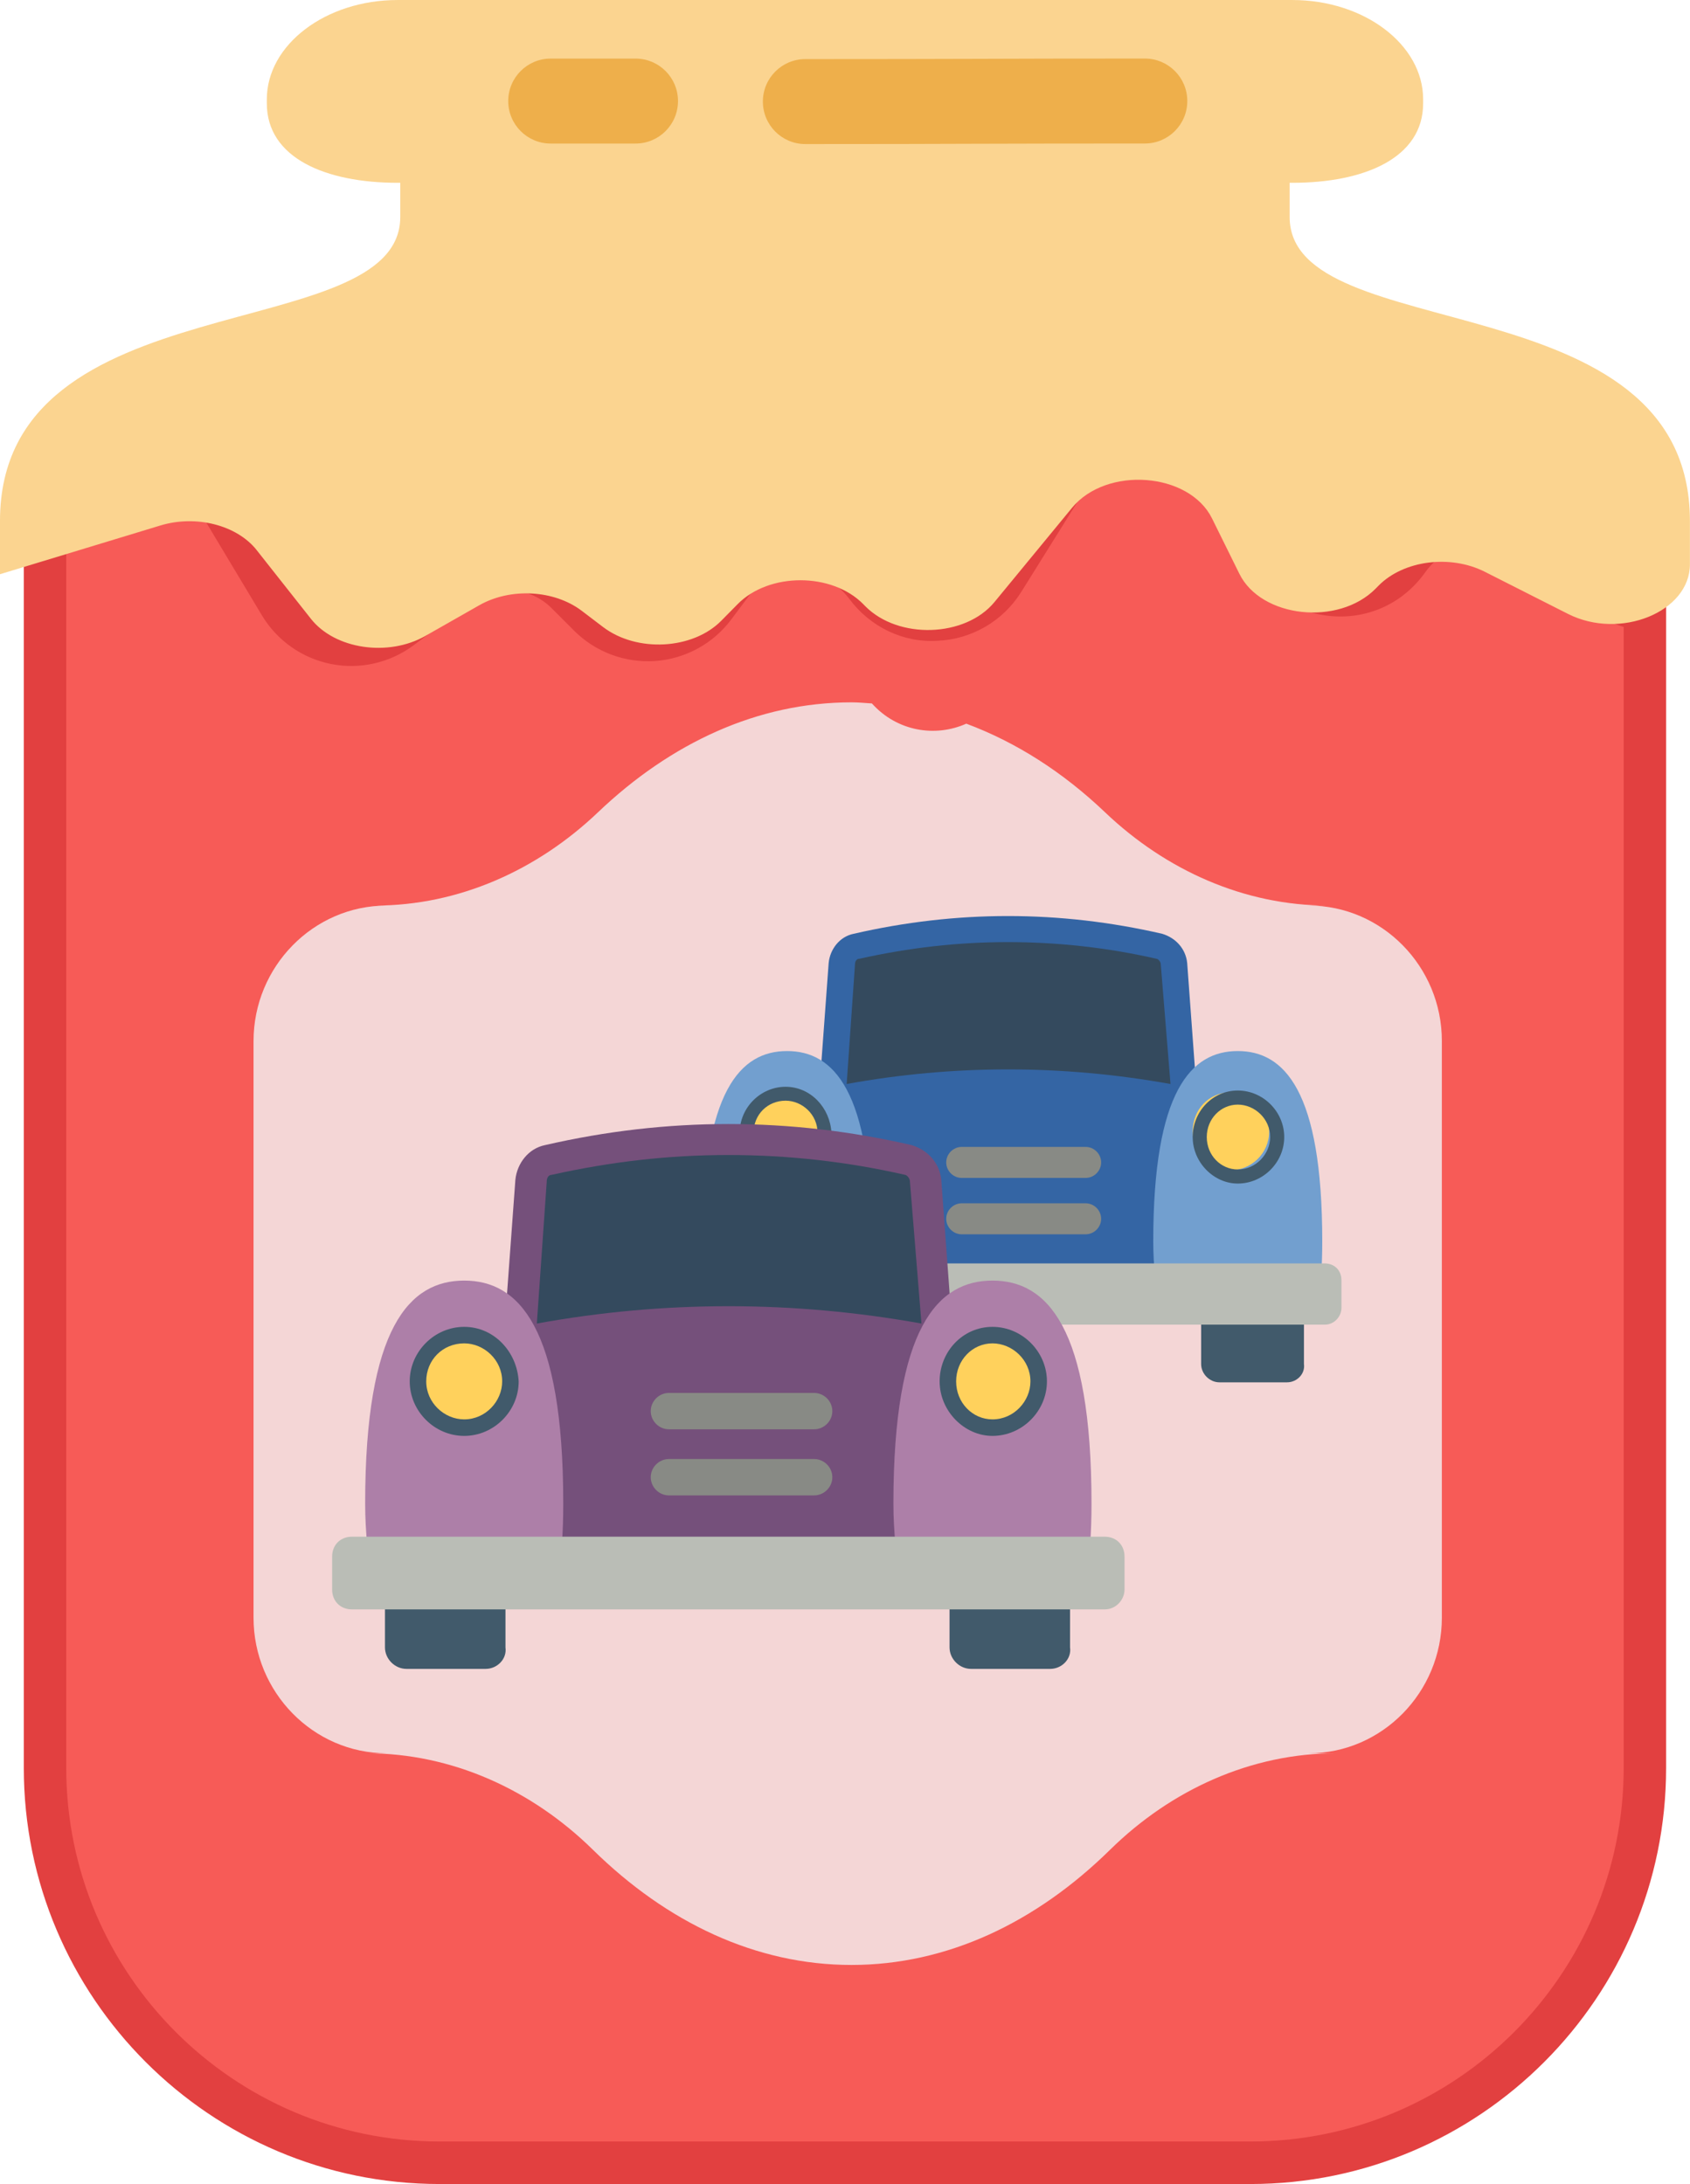 <?xml version="1.0" encoding="UTF-8" standalone="no"?>
<svg
   xmlns:dc="http://purl.org/dc/elements/1.1/"
   xmlns:cc="http://creativecommons.org/ns#"
   xmlns:rdf="http://www.w3.org/1999/02/22-rdf-syntax-ns#"
   xmlns:svg="http://www.w3.org/2000/svg"
   xmlns="http://www.w3.org/2000/svg"
   xmlns:sodipodi="http://sodipodi.sourceforge.net/DTD/sodipodi-0.dtd"
   xmlns:inkscape="http://www.inkscape.org/namespaces/inkscape"
   version="1.1"
   id="Capa_1"
   x="0px"
   y="0px"
   viewBox="0 0 232.188 300"
   xml:space="preserve"
   sodipodi:docname="logo.svg"
   width="232.188"
   height="300"
   inkscape:version="1.0.1 (3bc2e813f5, 2020-09-07)"
   inkscape:export-filename="/home/mind/go/src/github.com/peterjochum/traffic-jam-api/static/logo.png"
   inkscape:export-xdpi="614.40002"
   inkscape:export-ydpi="614.40002"><defs
   id="defs63">
	
	
	
	
	
	
	
	
	
	
	
</defs><sodipodi:namedview
   pagecolor="#ffffff"
   bordercolor="#666666"
   borderopacity="1"
   objecttolerance="10"
   gridtolerance="10"
   guidetolerance="10"
   inkscape:pageopacity="0"
   inkscape:pageshadow="2"
   inkscape:window-width="2231"
   inkscape:window-height="995"
   id="namedview61"
   showgrid="false"
   showguides="false"
   inkscape:zoom="1.5311445"
   inkscape:cx="-13.773885"
   inkscape:cy="120.25216"
   inkscape:window-x="229"
   inkscape:window-y="78"
   inkscape:window-maximized="0"
   inkscape:current-layer="Capa_1"
   fit-margin-top="0"
   fit-margin-left="0"
   fit-margin-right="0"
   fit-margin-bottom="0" />

<g
   id="g30"
   transform="translate(-16.513)">
</g>
<g
   id="g32"
   transform="translate(-16.513)">
</g>
<g
   id="g34"
   transform="translate(-16.513)">
</g>
<g
   id="g36"
   transform="translate(-16.513)">
</g>
<g
   id="g38"
   transform="translate(-16.513)">
</g>
<g
   id="g40"
   transform="translate(-16.513)">
</g>
<g
   id="g42"
   transform="translate(-16.513)">
</g>
<g
   id="g44"
   transform="translate(-16.513)">
</g>
<g
   id="g46"
   transform="translate(-16.513)">
</g>
<g
   id="g48"
   transform="translate(-16.513)">
</g>
<g
   id="g50"
   transform="translate(-16.513)">
</g>
<g
   id="g52"
   transform="translate(-16.513)">
</g>
<g
   id="g54"
   transform="translate(-16.513)">
</g>
<g
   id="g56"
   transform="translate(-16.513)">
</g>
<g
   id="g58"
   transform="translate(-16.513)">
</g>
<g
   id="g1230"
   transform="matrix(5.831,0,0,5.835,-41.104,-14.615)"><g
     id="g6">
		<path
   style="fill:#f75b57"
   d="M 44.983,16.564 42.91,15.182 c -0.863,-0.576 -2.026,-0.377 -2.649,0.454 l -0.074,0.099 c -0.927,1.236 -2.853,0.96 -3.395,-0.487 L 36.11,13.429 c -0.569,-1.517 -2.63,-1.724 -3.489,-0.35 l -1.933,3.093 c -0.728,1.165 -2.398,1.236 -3.223,0.137 l -0.051,-0.068 c -0.782,-1.043 -2.347,-1.043 -3.129,0 l -0.409,0.545 c -0.714,0.952 -2.106,1.051 -2.947,0.209 L 20.396,16.462 C 19.708,15.774 18.619,15.696 17.84,16.28 l -1.344,1.008 c -0.928,0.696 -2.253,0.436 -2.85,-0.558 L 12.292,14.474 C 11.798,13.651 10.78,13.308 9.889,13.665 l -1.78,0.712 v 29.744 c 0,5.133 4.161,9.295 9.295,9.295 h 9.553 9.553 c 5.133,0 9.295,-4.161 9.295,-9.295 v -27.26 c -0.279,-0.038 -0.559,-0.122 -0.822,-0.297 z"
   id="path2" />
		<path
   style="fill:#e24040"
   d="M 36.511,53.917 H 17.405 c -5.401,0 -9.795,-4.394 -9.795,-9.795 V 14.039 l 2.094,-0.837 c 1.124,-0.452 2.394,-0.022 3.018,1.017 l 1.354,2.256 c 0.215,0.357 0.559,0.599 0.968,0.679 0.411,0.08 0.819,-0.013 1.153,-0.264 l 1.344,-1.008 c 0.969,-0.728 2.349,-0.632 3.209,0.229 l 0.533,0.533 c 0.298,0.298 0.708,0.457 1.132,0.422 0.421,-0.029 0.808,-0.24 1.062,-0.578 l 0.409,-0.545 c 0.468,-0.624 1.184,-0.982 1.964,-0.982 0.78,0 1.496,0.358 1.964,0.982 0.343,0.457 0.791,0.674 1.276,0.647 0.487,-0.021 0.915,-0.27 1.173,-0.682 l 1.933,-3.094 c 0.499,-0.798 1.395,-1.234 2.327,-1.142 0.937,0.094 1.724,0.699 2.054,1.58 l 0.682,1.819 c 0.189,0.506 0.622,0.854 1.157,0.93 0.53,0.075 1.046,-0.135 1.371,-0.566 l 0.073,-0.099 c 0.783,-1.044 2.244,-1.294 3.327,-0.57 l 2.073,1.382 c 0.172,0.115 0.367,0.184 0.613,0.218 l 0.433,0.059 v 27.697 c 0,5.401 -4.394,9.795 -9.795,9.795 z M 8.61,14.716 v 29.405 c 0,4.85 3.945,8.795 8.795,8.795 h 19.106 c 4.85,0 8.795,-3.945 8.795,-8.795 V 17.263 c -0.218,-0.066 -0.416,-0.16 -0.6,-0.283 l -2.073,-1.382 c -0.644,-0.429 -1.508,-0.279 -1.972,0.337 l -0.073,0.099 c -0.548,0.729 -1.414,1.085 -2.313,0.958 -0.902,-0.129 -1.631,-0.716 -1.951,-1.568 l -0.682,-1.819 c -0.199,-0.53 -0.654,-0.881 -1.218,-0.938 -0.559,-0.057 -1.079,0.196 -1.379,0.677 l -1.933,3.094 c -0.429,0.688 -1.169,1.117 -1.978,1.151 -0.811,0.05 -1.583,-0.332 -2.068,-0.979 -0.656,-0.875 -1.824,-0.808 -2.379,-0.067 l -0.409,0.545 c -0.427,0.57 -1.08,0.926 -1.791,0.977 -0.708,0.049 -1.407,-0.21 -1.91,-0.713 l -0.533,-0.533 c -0.508,-0.507 -1.327,-0.567 -1.902,-0.135 l -1.344,1.008 c -0.556,0.415 -1.265,0.579 -1.945,0.444 -0.681,-0.133 -1.276,-0.551 -1.633,-1.146 l -1.354,-2.256 c -0.369,-0.615 -1.121,-0.869 -1.789,-0.603 z"
   id="path4" />
	</g><path
     style="fill:#f4d6d6;fill-opacity:1;stroke-width:1.006"
     d="m 37.888,23.822 h 0.451 c -1.966,0 -3.816,-0.828 -5.251,-2.194 -0.991,-0.944 -2.094,-1.65 -3.271,-2.088 -0.739,0.329 -1.637,0.177 -2.224,-0.476 -0.16,-0.01 -0.319,-0.026 -0.481,-0.026 -2.205,0 -4.256,0.952 -5.975,2.59 -1.435,1.366 -3.285,2.194 -5.251,2.194 h 0.272 c -1.724,0 -3.135,1.435 -3.135,3.19 v 13.575 c 0,1.754 1.411,3.19 3.135,3.19 h -0.465 c 2.003,0 3.885,0.856 5.326,2.271 1.742,1.711 3.836,2.712 6.093,2.712 2.257,0 4.351,-1.001 6.093,-2.712 1.441,-1.415 3.324,-2.271 5.326,-2.271 h -0.644 c 1.724,0 3.135,-1.435 3.135,-3.19 V 27.011 c 0.002,-1.753 -1.409,-3.189 -3.134,-3.189 z"
     id="path8" /><path
     style="fill:#fbd490;stroke-width:0.871"
     d="m 13.098,15.456 1.279,1.618 c 0.564,0.713 1.817,0.899 2.694,0.401 l 1.27,-0.722 c 0.736,-0.419 1.765,-0.363 2.416,0.131 l 0.503,0.382 c 0.795,0.603 2.111,0.533 2.785,-0.15 l 0.386,-0.391 c 0.739,-0.748 2.218,-0.748 2.957,0 l 0.048,0.049 c 0.779,0.788 2.358,0.738 3.046,-0.098 l 1.827,-2.218 c 0.812,-0.986 2.76,-0.837 3.298,0.251 l 0.645,1.304 c 0.513,1.037 2.333,1.235 3.209,0.349 l 0.07,-0.071 c 0.589,-0.596 1.688,-0.738 2.504,-0.326 l 1.959,0.991 c 1.228,0.621 2.873,-0.047 2.873,-1.167 v -1.019 c 0,-5.703 -9.431,-4.063 -9.431,-7.156 V 6.808 H 37.5 c 1.695,0 3.081,-0.584 3.081,-1.87 V 4.842 C 40.581,3.556 39.194,2.505 37.5,2.505 H 16.417 c -1.695,0 -3.081,1.052 -3.081,2.338 v 0.095 c 0,1.286 1.386,1.87 3.081,1.87 h 0.063 v 0.804 c 0,3.093 -9.431,1.453 -9.431,7.156 v 1.254 l 3.778,-1.147 c 0.842,-0.256 1.804,-0.01 2.271,0.58 z"
     id="path10" /><path
     style="fill:#eeaf4b"
     d="m 26.024,5.896 c -0.552,0 -1,-0.447 -1,-1 0,-0.553 0.448,-1 1,-1 1.836,0 2.917,-0.003 3.997,-0.006 1.082,-0.004 2.164,-0.007 4.003,-0.007 0.552,0 1,0.447 1,1 0,0.553 -0.448,1 -1,1 -1.836,0 -2.917,0.003 -3.997,0.006 -1.083,0.004 -2.165,0.007 -4.003,0.007 z"
     id="path12" /><path
     style="fill:#eeaf4b"
     d="m 22.024,5.884 h -2 c -0.552,0 -1,-0.447 -1,-1 0,-0.553 0.448,-1 1,-1 h 2 c 0.552,0 1,0.447 1,1 0,0.553 -0.448,1 -1,1 z"
     id="path14" /><g
     id="g998"
     transform="matrix(1.037,0,0,1.037,54.262,5.621)"><path
       style="fill:#3465a4;stroke-width:0.03"
       d="m -18.301,22.297 -0.253,-3.442 c -0.032,-0.316 -0.253,-0.568 -0.568,-0.663 -2.337,-0.537 -4.673,-0.537 -7.01,0 -0.316,0.063 -0.537,0.347 -0.568,0.663 l -0.253,3.442 -0.505,-0.158 v 4.452 h 9.473 v -4.421 z"
       id="path2-3" /><path
       style="fill:#344a5e;stroke-width:0.03"
       d="m -18.933,21.602 -0.221,-2.716 c 0,-0.063 -0.063,-0.126 -0.095,-0.126 -1.105,-0.253 -2.242,-0.379 -3.379,-0.379 -1.137,0 -2.242,0.126 -3.379,0.379 -0.063,0 -0.095,0.063 -0.095,0.126 l -0.189,2.716 c 2.431,-0.442 4.894,-0.442 7.357,0 z"
       id="path4-6" /><g
       id="g10"
       style="fill:#729fcf"
       transform="matrix(0.03,0,0,0.03,-30.205,15.418)"><path
         style="fill:#729fcf"
         d="m 145.067,377.467 c 3.2,-16 4.267,-34.133 4.267,-52.267 0,-114.133 -28.8,-144 -64,-144 -35.2,0 -64,29.867 -64,144 0,18.133 2.133,36.267 4.267,52.267 z"
         id="path6" /><path
         style="fill:#729fcf"
         d="m 486.4,377.467 c 3.2,-16 4.267,-34.133 4.267,-52.267 0,-114.133 -28.8,-144 -64,-144 -35.2,0 -64,29.867 -64,144 0,18.133 2.133,36.267 4.267,52.267 z"
         id="path8-7" /></g><path
       style="fill:#ffd15c;stroke-width:0.03"
       d="m -27.679,23.56 c -0.474,0 -0.884,-0.379 -0.884,-0.884 0,-0.505 0.379,-0.884 0.884,-0.884 0.474,0 0.884,0.379 0.884,0.884 0,0.505 -0.41,0.884 -0.884,0.884 z"
       id="path12-5" /><path
       style="fill:#415a6b;stroke-width:0.03"
       d="m -27.679,21.981 c 0.379,0 0.726,0.316 0.726,0.726 0,0.379 -0.316,0.726 -0.726,0.726 -0.379,0 -0.726,-0.316 -0.726,-0.726 0,-0.41 0.316,-0.726 0.726,-0.726 m 0,-0.316 c -0.568,0 -1.042,0.474 -1.042,1.042 0,0.568 0.474,1.042 1.042,1.042 0.568,0 1.042,-0.474 1.042,-1.042 -0.032,-0.568 -0.474,-1.042 -1.042,-1.042 z"
       id="path14-3" /><path
       style="fill:#ffd15c;stroke-width:0.03"
       d="m -17.575,23.56 c -0.474,0 -0.853,-0.379 -0.853,-0.884 0,-0.505 0.379,-0.884 0.853,-0.884 0.474,0 0.884,0.379 0.884,0.884 0,0.505 -0.41,0.884 -0.884,0.884 z"
       id="path16" /><g
       id="g24"
       transform="matrix(0.03,0,0,0.03,-30.205,15.418)"><path
         style="fill:#415a6b"
         d="m 426.667,221.733 c 12.8,0 24.533,10.667 24.533,24.533 0,12.8 -10.667,24.533 -24.533,24.533 -12.8,0 -23.467,-10.667 -23.467,-24.533 0,-13.866 10.667,-24.533 23.467,-24.533 m 0,-10.666 c -19.2,0 -34.133,16 -34.133,35.2 0,19.2 16,35.2 34.133,35.2 19.2,0 35.2,-16 35.2,-35.2 0,-19.2 -16,-35.2 -35.2,-35.2 z"
         id="path18" /><path
         style="fill:#415a6b"
         d="M 99.2,431.867 H 48 c -7.467,0 -13.867,-6.4 -13.867,-13.867 V 377.467 H 112 V 418 c 1.067,7.467 -5.333,13.867 -12.8,13.867 z"
         id="path20" /><path
         style="fill:#415a6b"
         d="m 464,431.867 h -51.2 c -7.467,0 -13.867,-6.4 -13.867,-13.867 V 377.467 H 476.8 V 418 c 1.067,7.467 -5.333,13.867 -12.8,13.867 z"
         id="path22" /></g><path
       style="fill:#babdb6;stroke-width:0.03"
       d="m -15.428,27.065 h -14.399 c -0.221,0 -0.379,-0.158 -0.379,-0.379 v -0.632 c 0,-0.221 0.158,-0.379 0.379,-0.379 h 14.399 c 0.221,0 0.379,0.158 0.379,0.379 v 0.632 c 0,0.189 -0.158,0.379 -0.379,0.379 z"
       id="path26" /><g
       id="g32-5"
       style="fill:#888a85"
       transform="matrix(0.03,0,0,0.03,-30.205,15.418)"><path
         style="fill:#888a85"
         d="M 311.467,277.2 H 217.6 c -6.4,0 -11.733,-5.333 -11.733,-11.733 v 0 c 0,-6.4 5.333,-11.733 11.733,-11.733 h 93.867 c 6.4,0 11.733,5.333 11.733,11.733 v 0 c 0,6.4 -5.333,11.733 -11.733,11.733 z"
         id="path28" /><path
         style="fill:#888a85"
         d="M 311.467,319.867 H 217.6 c -6.4,0 -11.733,-5.333 -11.733,-11.733 v 0 c 0,-6.4 5.333,-11.733 11.733,-11.733 h 93.867 c 6.4,0 11.733,5.333 11.733,11.733 v 0 c 0,6.399 -5.333,11.733 -11.733,11.733 z"
         id="path30" /></g></g><g
     id="g1091"
     transform="matrix(0.935,0,0,0.935,40.926,-16.027)"><g
       id="g934"
       transform="matrix(0.039,0,0,0.039,-27.862,44.994)"><path
         style="fill:#75507b"
         d="M 402.133,232.4 393.6,116.133 c -1.067,-10.667 -8.533,-19.2 -19.2,-22.4 -78.933,-18.133 -157.867,-18.133 -236.8,0 -10.667,2.133 -18.133,11.733 -19.2,22.4 L 109.867,232.4 92.8,227.067 v 150.4 h 320 V 228.133 Z"
         id="path2-7" /><path
         style="fill:#344a5e"
         d="M 380.8,208.933 373.333,117.2 c 0,-2.133 -2.133,-4.267 -3.2,-4.267 C 332.8,104.4 294.4,100.133 256,100.133 c -38.4,0 -75.733,4.267 -114.133,12.8 -2.133,0 -3.2,2.133 -3.2,4.267 l -6.4,91.733 C 214.4,194 297.6,194 380.8,208.933 Z"
         id="path4-9" /><g
         id="g10-2"
         style="fill:#ad7fa8"><path
           style="fill:#ad7fa8"
           d="m 145.067,377.467 c 3.2,-16 4.267,-34.133 4.267,-52.267 0,-114.133 -28.8,-144 -64,-144 -35.2,0 -64,29.867 -64,144 0,18.133 2.133,36.267 4.267,52.267 z"
           id="path6-0" /><path
           style="fill:#ad7fa8"
           d="m 486.4,377.467 c 3.2,-16 4.267,-34.133 4.267,-52.267 0,-114.133 -28.8,-144 -64,-144 -35.2,0 -64,29.867 -64,144 0,18.133 2.133,36.267 4.267,52.267 z"
           id="path8-2" /></g><path
         style="fill:#ffd15c"
         d="m 85.333,275.067 c -16,0 -29.867,-12.8 -29.867,-29.867 0,-17.067 12.8,-29.867 29.867,-29.867 16,0 29.867,12.8 29.867,29.867 0,17.067 -13.867,29.867 -29.867,29.867 z"
         id="path12-3" /><path
         style="fill:#415a6b"
         d="m 85.333,221.733 c 12.8,0 24.533,10.667 24.533,24.533 0,12.8 -10.667,24.533 -24.533,24.533 -12.8,0 -24.533,-10.667 -24.533,-24.533 0,-13.866 10.667,-24.533 24.533,-24.533 m 0,-10.666 c -19.2,0 -35.2,16 -35.2,35.2 0,19.2 16,35.2 35.2,35.2 19.2,0 35.2,-16 35.2,-35.2 -1.066,-19.2 -16,-35.2 -35.2,-35.2 z"
         id="path14-7" /><path
         style="fill:#ffd15c"
         d="m 426.667,275.067 c -16,0 -28.8,-12.8 -28.8,-29.867 0,-17.067 12.8,-29.867 28.8,-29.867 16,0 29.867,12.8 29.867,29.867 0,17.067 -13.867,29.867 -29.867,29.867 z"
         id="path16-5" /><g
         id="g24-9"><path
           style="fill:#415a6b"
           d="m 426.667,221.733 c 12.8,0 24.533,10.667 24.533,24.533 0,12.8 -10.667,24.533 -24.533,24.533 -12.8,0 -23.467,-10.667 -23.467,-24.533 0,-13.866 10.667,-24.533 23.467,-24.533 m 0,-10.666 c -19.2,0 -34.133,16 -34.133,35.2 0,19.2 16,35.2 34.133,35.2 19.2,0 35.2,-16 35.2,-35.2 0,-19.2 -16,-35.2 -35.2,-35.2 z"
           id="path18-2" /><path
           style="fill:#415a6b"
           d="M 99.2,431.867 H 48 c -7.467,0 -13.867,-6.4 -13.867,-13.867 V 377.467 H 112 V 418 c 1.067,7.467 -5.333,13.867 -12.8,13.867 z"
           id="path20-2" /><path
           style="fill:#415a6b"
           d="m 464,431.867 h -51.2 c -7.467,0 -13.867,-6.4 -13.867,-13.867 V 377.467 H 476.8 V 418 c 1.067,7.467 -5.333,13.867 -12.8,13.867 z"
           id="path22-8" /></g><path
         style="fill:#babdb6"
         d="M 499.2,393.467 H 12.8 c -7.467,0 -12.8,-5.333 -12.8,-12.8 v -21.333 c 0,-7.467 5.333,-12.8 12.8,-12.8 h 486.4 c 7.467,0 12.8,5.333 12.8,12.8 v 21.333 c 0,6.4 -5.333,12.8 -12.8,12.8 z"
         id="path26-9" /><g
         id="g32-7"
         style="fill:#888a85"><path
           style="fill:#888a85"
           d="M 311.467,277.2 H 217.6 c -6.4,0 -11.733,-5.333 -11.733,-11.733 v 0 c 0,-6.4 5.333,-11.733 11.733,-11.733 h 93.867 c 6.4,0 11.733,5.333 11.733,11.733 v 0 c 0,6.4 -5.333,11.733 -11.733,11.733 z"
           id="path28-3" /><path
           style="fill:#888a85"
           d="M 311.467,319.867 H 217.6 c -6.4,0 -11.733,-5.333 -11.733,-11.733 v 0 c 0,-6.4 5.333,-11.733 11.733,-11.733 h 93.867 c 6.4,0 11.733,5.333 11.733,11.733 v 0 c 0,6.399 -5.333,11.733 -11.733,11.733 z"
           id="path30-6" /></g></g></g></g></svg>
